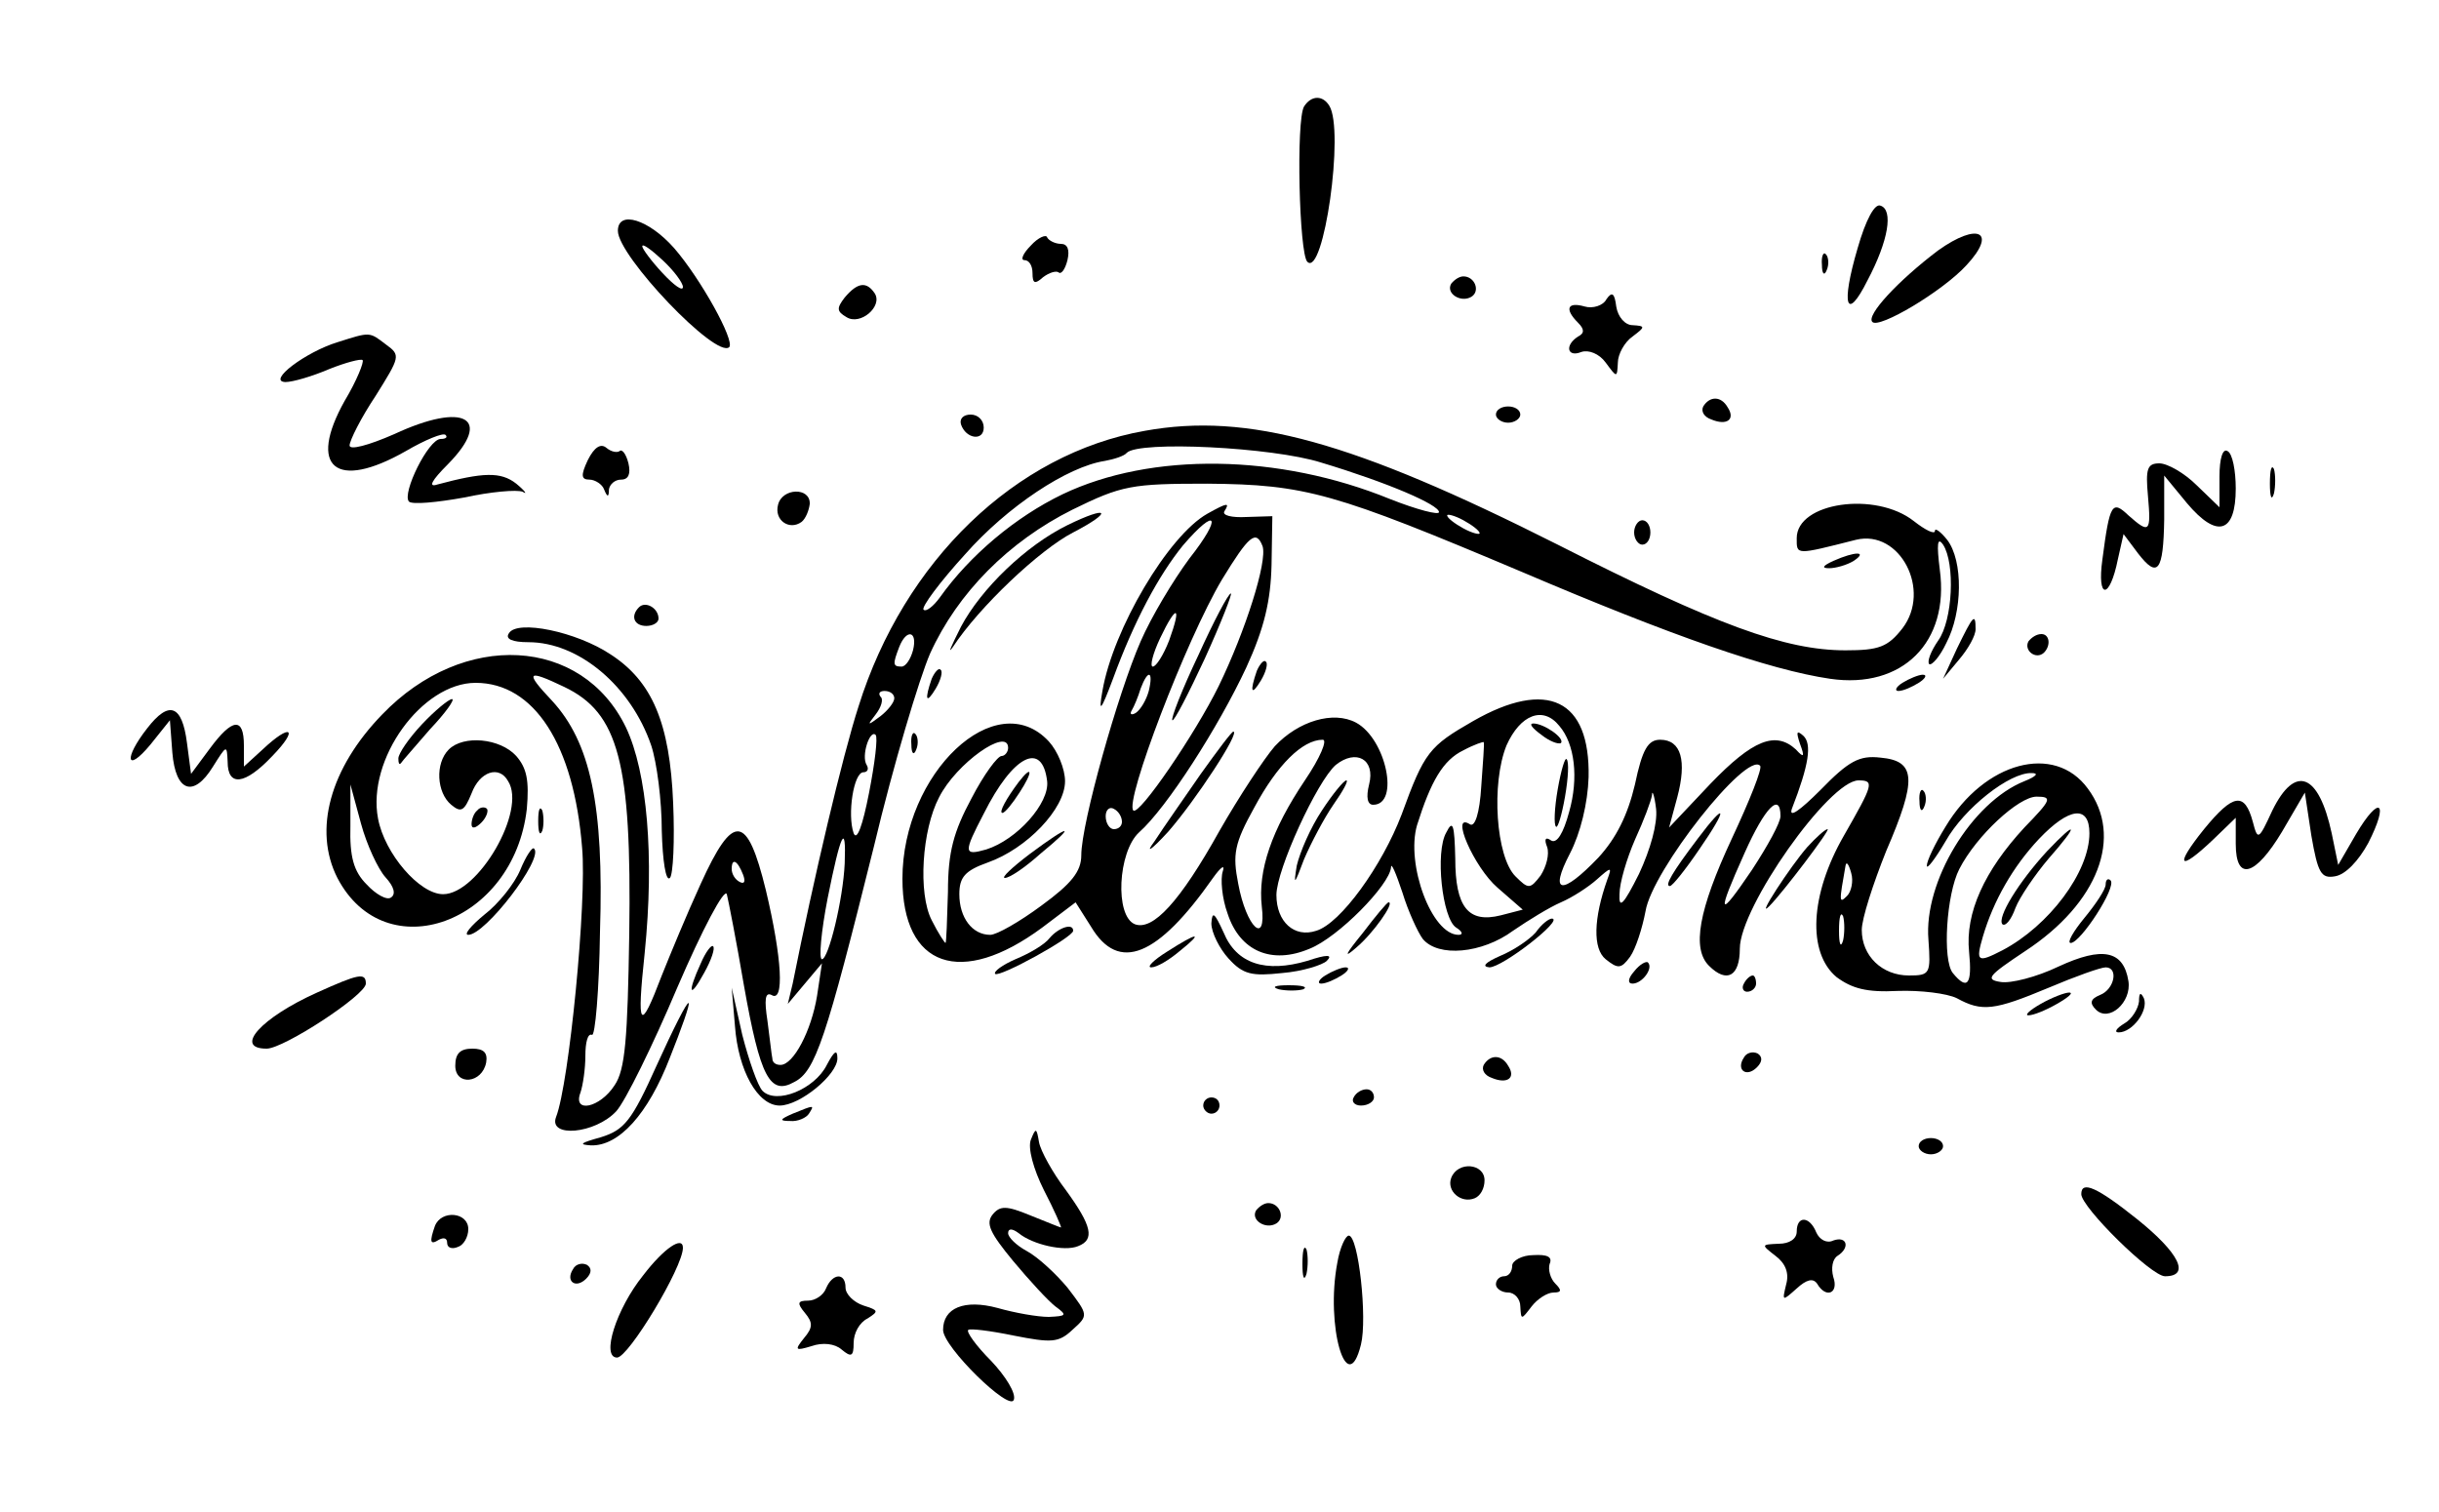 <?xml version="1.0" standalone="no"?>
<!DOCTYPE svg PUBLIC "-//W3C//DTD SVG 20010904//EN"
 "http://www.w3.org/TR/2001/REC-SVG-20010904/DTD/svg10.dtd">
<svg version="1.0" xmlns="http://www.w3.org/2000/svg"
 width="300pt" height="186pt" viewBox="0 0 300 186"
 preserveAspectRatio="xMidYMid meet">
<g transform="translate(0,186) scale(0.1,-0.1)"
fill="#000000" stroke="none">
<path d="M1604 1729 c-10 -17 -6 -181 4 -191 20 -20 46 162 27 192 -8 13 -22
13 -31 -1z"/>
<path d="M2285 1555 c-21 -71 -14 -92 12 -40 26 49 32 87 16 92 -7 3 -18 -17
-28 -52z"/>
<path d="M760 1576 c0 -31 121 -158 137 -143 7 8 -35 84 -68 122 -31 35 -69
47 -69 21z m80 -69 c0 -6 -11 2 -25 17 -14 15 -25 30 -25 33 0 4 11 -4 25 -17
14 -13 25 -28 25 -33z"/>
<path d="M1268 1558 c-10 -10 -13 -18 -8 -18 6 0 10 -7 10 -16 0 -13 3 -14 13
-5 8 6 16 8 19 6 3 -3 8 3 11 15 3 13 0 20 -8 20 -7 0 -15 4 -17 8 -1 4 -11 0
-20 -10z"/>
<path d="M2384 1552 c-49 -37 -89 -80 -81 -88 8 -9 87 38 116 70 38 41 14 53
-35 18z"/>
<path d="M2241 1534 c0 -11 3 -14 6 -6 3 7 2 16 -1 19 -3 4 -6 -2 -5 -13z"/>
<path d="M1785 1511 c-7 -12 12 -24 25 -16 11 7 4 25 -10 25 -5 0 -11 -4 -15
-9z"/>
<path d="M1039 1494 c-10 -13 -10 -17 2 -24 17 -11 45 13 35 29 -10 15 -21 14
-37 -5z"/>
<path d="M1976 1492 c-4 -8 -17 -12 -27 -9 -21 6 -25 -3 -8 -20 8 -8 8 -13 0
-17 -17 -11 -13 -26 4 -19 9 3 22 -2 30 -13 14 -19 14 -19 15 0 0 10 8 25 18
32 16 12 16 13 0 14 -9 0 -18 10 -20 23 -2 16 -5 19 -12 9z"/>
<path d="M415 1439 c-39 -12 -87 -48 -64 -49 9 0 33 7 54 16 20 8 39 13 41 11
2 -2 -7 -25 -22 -50 -46 -82 -11 -111 75 -62 24 14 46 23 49 20 3 -3 0 -5 -6
-5 -15 0 -48 -67 -39 -77 4 -4 35 -1 68 5 32 7 65 10 72 7 6 -4 3 1 -8 10 -19
15 -41 14 -97 -1 -12 -4 -7 5 13 25 56 57 20 77 -66 37 -32 -14 -55 -20 -55
-14 0 6 14 34 32 61 30 48 31 50 13 63 -21 16 -19 16 -60 3z"/>
<path d="M2095 1360 c-3 -6 1 -13 10 -16 19 -8 30 0 20 15 -8 14 -22 14 -30 1z"/>
<path d="M1840 1350 c0 -5 7 -10 15 -10 8 0 15 5 15 10 0 6 -7 10 -15 10 -8 0
-15 -4 -15 -10z"/>
<path d="M1182 1338 c6 -18 28 -21 28 -4 0 9 -7 16 -16 16 -9 0 -14 -5 -12
-12z"/>
<path d="M1408 1330 c-159 -28 -296 -160 -352 -339 -20 -62 -55 -211 -81 -341
l-6 -25 21 25 21 25 -6 -40 c-7 -43 -29 -85 -45 -85 -6 0 -10 3 -10 8 -1 4 -3
24 -6 46 -4 26 -3 36 5 32 16 -10 13 45 -7 129 -23 94 -40 96 -80 8 -17 -37
-38 -88 -48 -113 -27 -71 -31 -66 -21 28 12 119 3 222 -23 277 -54 112 -200
120 -300 16 -64 -66 -85 -142 -55 -201 59 -113 217 -56 233 85 3 35 0 50 -13
65 -20 22 -65 26 -83 8 -17 -17 -15 -53 3 -68 12 -10 16 -8 25 14 10 27 34 35
45 15 23 -36 -37 -139 -80 -139 -29 0 -72 50 -80 93 -14 73 54 167 120 167 72
0 121 -76 131 -203 6 -66 -16 -290 -32 -331 -10 -26 48 -21 74 7 11 12 45 81
75 152 31 72 58 123 61 115 2 -8 12 -59 21 -112 20 -113 32 -136 62 -119 26
13 39 53 98 290 24 101 56 207 69 237 34 75 97 138 175 177 61 30 73 32 166
32 121 -1 156 -11 388 -109 183 -78 303 -120 378 -131 89 -13 147 45 135 134
-4 32 -3 41 4 31 15 -23 12 -93 -6 -118 -9 -13 -14 -26 -11 -29 3 -2 13 9 21
26 20 38 21 101 1 127 -8 10 -15 15 -15 11 0 -5 -12 1 -26 12 -47 37 -144 23
-144 -21 0 -21 -2 -21 73 -2 54 13 93 -62 57 -109 -18 -23 -29 -27 -70 -27
-74 0 -159 31 -354 130 -252 127 -381 163 -508 140z m217 -39 c83 -25 145 -52
145 -61 0 -4 -27 3 -60 16 -137 56 -294 58 -403 6 -58 -28 -114 -75 -151 -127
-8 -11 -17 -18 -20 -15 -3 3 20 34 51 68 52 59 126 108 172 115 11 2 24 6 27
10 15 15 179 7 239 -12z m195 -87 c0 -2 -9 0 -20 6 -11 6 -20 13 -20 16 0 2 9
0 20 -6 11 -6 20 -13 20 -16z m-697 -144 c-3 -11 -9 -20 -14 -20 -11 0 -11 3
-3 24 9 23 23 20 17 -4z m-429 -45 c67 -32 83 -93 80 -303 -2 -130 -5 -168
-18 -187 -18 -28 -52 -35 -42 -9 3 9 6 29 6 45 0 17 3 28 8 26 4 -3 9 55 10
127 5 156 -12 233 -59 284 -34 36 -31 39 15 17z m406 -14 c0 -5 -8 -15 -17
-22 -16 -12 -17 -12 -6 2 7 9 10 19 6 22 -3 4 -1 7 5 7 7 0 12 -4 12 -9z m-31
-116 c-8 -41 -15 -60 -19 -50 -8 23 0 75 12 75 5 0 7 4 4 9 -7 11 4 44 11 37
3 -3 -1 -35 -8 -71z m-595 -104 c11 -12 13 -21 7 -25 -5 -4 -19 4 -30 16 -16
16 -21 34 -20 72 l0 51 13 -48 c7 -26 21 -56 30 -66z m565 17 c-2 -45 -20
-118 -28 -118 -4 0 -1 34 7 75 16 80 23 95 21 43z m-125 -14 c3 -8 2 -12 -4
-9 -6 3 -10 10 -10 16 0 14 7 11 14 -7z"/>
<path d="M723 1294 c-9 -19 -8 -24 2 -24 7 0 16 -6 18 -12 4 -10 6 -10 6 0 1
6 7 12 15 12 9 0 12 7 9 20 -3 12 -8 18 -11 15 -3 -2 -10 -1 -16 4 -7 6 -15 1
-23 -15z"/>
<path d="M2730 1274 l0 -38 -28 27 c-15 15 -36 27 -46 27 -15 0 -17 -7 -14
-40 4 -45 2 -47 -24 -24 -20 19 -23 15 -32 -54 -7 -50 9 -50 19 0 l7 31 18
-24 c24 -31 31 -22 32 42 l0 54 28 -34 c37 -44 60 -37 60 18 0 22 -4 43 -10
46 -6 4 -10 -9 -10 -31z"/>
<path d="M2792 1265 c0 -16 2 -22 5 -12 2 9 2 23 0 30 -3 6 -5 -1 -5 -18z"/>
<path d="M957 1239 c-5 -19 14 -32 29 -21 5 4 9 14 10 22 1 21 -34 20 -39 -1z"/>
<path d="M1485 1228 c-48 -27 -116 -142 -129 -218 -5 -28 -2 -25 13 15 26 71
56 127 86 164 42 49 49 36 8 -16 -20 -27 -47 -72 -60 -102 -28 -64 -73 -224
-73 -263 0 -20 -12 -35 -49 -62 -27 -20 -55 -36 -63 -36 -22 0 -38 21 -38 50
0 21 7 29 35 39 48 17 95 66 95 100 0 15 -9 37 -20 49 -65 70 -180 -39 -180
-169 0 -109 72 -134 172 -60 l41 31 19 -30 c34 -57 82 -37 150 60 10 14 15 17
12 8 -3 -9 -1 -33 6 -52 15 -46 54 -63 101 -43 35 14 98 78 100 100 0 7 6 -7
14 -31 7 -23 19 -49 25 -57 19 -23 73 -18 111 10 19 13 45 29 59 35 14 6 34
19 44 28 18 16 19 16 13 0 -17 -48 -18 -85 -2 -98 15 -12 19 -12 30 3 7 10 15
35 19 56 8 50 124 197 141 179 3 -3 -13 -43 -35 -90 -41 -88 -49 -135 -28
-156 22 -22 38 -13 38 21 0 51 110 207 146 207 20 0 18 -5 -18 -68 -42 -73
-45 -144 -9 -174 19 -14 37 -19 75 -17 28 1 61 -3 73 -9 31 -17 46 -15 113 13
33 14 64 25 70 25 16 0 11 -27 -7 -34 -12 -5 -13 -10 -5 -18 16 -16 44 9 40
35 -6 38 -32 43 -86 18 -27 -13 -59 -21 -71 -19 -20 3 -15 8 30 38 90 59 121
141 77 200 -41 56 -127 33 -175 -47 -13 -21 -23 -42 -23 -48 0 -5 10 8 23 30
23 41 79 85 106 84 9 0 6 -4 -9 -10 -65 -26 -124 -124 -118 -195 3 -42 2 -44
-24 -44 -33 0 -58 24 -58 56 0 14 14 57 30 97 38 88 37 111 -7 115 -26 3 -39
-4 -74 -40 -25 -25 -39 -35 -35 -23 21 54 25 80 14 90 -8 7 -9 5 -4 -10 6 -16
5 -18 -5 -7 -25 23 -53 12 -105 -42 l-51 -54 10 37 c12 45 5 71 -21 71 -15 0
-22 -12 -31 -55 -9 -38 -23 -66 -45 -90 -45 -47 -61 -45 -35 5 13 25 22 62 23
94 2 96 -51 121 -142 69 -54 -31 -60 -38 -88 -115 -24 -63 -75 -134 -105 -143
-27 -9 -49 11 -49 44 0 31 50 140 73 160 25 20 49 7 41 -24 -4 -16 -2 -25 5
-25 33 0 16 81 -21 101 -28 15 -71 2 -100 -29 -13 -15 -44 -62 -68 -104 -49
-88 -82 -123 -104 -115 -25 10 -21 89 5 113 34 30 98 130 132 203 22 48 30 82
31 126 l1 60 -32 -1 c-18 -1 -30 2 -27 7 7 11 4 11 -21 -3z m68 -40 c6 -19
-21 -104 -54 -172 -29 -59 -98 -160 -105 -153 -11 11 65 210 109 284 33 54 42
62 50 41z m-115 -116 c-7 -18 -16 -32 -20 -32 -4 0 0 16 9 35 20 42 27 41 11
-3z m-25 -62 c-3 -11 -10 -23 -16 -27 -5 -3 -8 -2 -5 3 3 5 8 17 11 27 9 24
16 22 10 -3z m505 -43 c19 -22 24 -64 12 -106 -7 -26 -15 -39 -22 -35 -7 5 -9
2 -5 -8 3 -9 -1 -24 -8 -35 -13 -17 -15 -17 -31 -1 -24 24 -30 114 -11 161 17
38 45 49 65 24z m-678 -27 c0 -5 -4 -10 -8 -10 -5 0 -22 -23 -37 -52 -22 -41
-29 -66 -29 -115 -1 -35 -2 -63 -3 -63 -1 0 -9 12 -17 28 -17 33 -12 111 9
151 21 42 85 87 85 61z m365 -40 c-41 -61 -58 -111 -53 -155 6 -49 -19 -26
-29 28 -7 36 -5 49 20 94 28 52 59 83 84 83 6 0 -3 -22 -22 -50z m217 -7 c-2
-34 -8 -51 -14 -47 -25 16 5 -53 34 -78 l31 -27 -27 -7 c-40 -10 -56 10 -56
70 -1 42 -3 48 -11 32 -14 -24 -5 -106 12 -117 8 -5 9 -9 3 -9 -33 0 -65 87
-51 135 17 54 32 80 57 92 13 7 25 11 25 10 1 -1 -1 -26 -3 -54z m-534 6 c3
-27 -37 -72 -75 -84 -28 -8 -28 -4 -3 44 36 72 72 90 78 40z m728 -114 c-19
-38 -25 -44 -24 -25 0 14 9 44 19 67 11 24 20 48 21 55 0 7 3 0 5 -17 2 -18
-7 -50 -21 -80z m474 57 c-49 -53 -73 -105 -68 -153 4 -40 -2 -48 -20 -26 -13
16 -8 97 8 128 21 41 73 89 95 89 20 0 18 -4 -15 -38z m-1110 7 c0 -5 -4 -9
-10 -9 -5 0 -10 7 -10 16 0 8 5 12 10 9 6 -3 10 -10 10 -16z m810 7 c0 -8 -16
-37 -35 -66 -42 -62 -44 -57 -9 21 25 56 44 75 44 45z m380 -21 c0 -48 -50
-114 -107 -144 -31 -16 -33 -14 -24 17 13 44 37 86 69 120 37 39 62 42 62 7z
m-298 -77 c-10 -10 -10 -8 -2 37 1 6 4 2 7 -9 3 -10 0 -23 -5 -28z m-5 -55
c-3 -10 -5 -4 -5 12 0 17 2 24 5 18 2 -7 2 -21 0 -30z"/>
<path d="M1474 1054 c-20 -42 -34 -78 -32 -80 2 -2 20 33 40 76 20 44 34 80
32 80 -3 0 -21 -34 -40 -76z"/>
<path d="M1896 956 c10 -8 21 -12 24 -10 5 6 -21 24 -34 24 -6 0 -1 -6 10 -14z"/>
<path d="M1916 889 c-4 -23 -5 -44 -2 -46 2 -2 7 14 11 37 4 23 5 43 2 46 -2
3 -7 -14 -11 -37z"/>
<path d="M1253 898 c-15 -20 -25 -38 -20 -38 3 0 12 11 21 25 17 26 16 35 -1
13z"/>
<path d="M2518 813 c-35 -38 -62 -82 -55 -90 4 -3 11 6 16 20 5 13 24 41 41
61 37 42 36 49 -2 9z"/>
<path d="M1313 1214 c-51 -25 -106 -78 -131 -125 -12 -24 -17 -35 -10 -25 32
49 107 120 148 141 50 26 44 34 -7 9z"/>
<path d="M2010 1205 c0 -8 5 -15 10 -15 6 0 10 7 10 15 0 8 -4 15 -10 15 -5 0
-10 -7 -10 -15z"/>
<path d="M2255 1170 c-13 -6 -15 -9 -5 -9 8 0 22 4 30 9 18 12 2 12 -25 0z"/>
<path d="M786 1113 c-11 -11 -6 -23 9 -23 8 0 15 4 15 9 0 13 -16 22 -24 14z"/>
<path d="M2407 1062 l-17 -37 20 24 c11 13 20 29 20 37 0 21 -3 17 -23 -24z"/>
<path d="M626 1081 c-5 -7 4 -11 24 -11 62 0 126 -54 151 -127 7 -21 13 -68
13 -105 1 -37 5 -63 10 -58 4 4 6 46 4 92 -4 99 -26 150 -77 183 -42 28 -115
43 -125 26z"/>
<path d="M2495 1071 c-6 -11 9 -23 19 -14 9 9 7 23 -3 23 -6 0 -12 -4 -16 -9z"/>
<path d="M1546 1035 c-9 -26 -7 -32 5 -12 6 10 9 21 6 23 -2 3 -7 -2 -11 -11z"/>
<path d="M1146 1025 c-9 -26 -7 -32 5 -12 6 10 9 21 6 23 -2 3 -7 -2 -11 -11z"/>
<path d="M2340 1020 c-8 -5 -10 -10 -5 -10 6 0 17 5 25 10 8 5 11 10 5 10 -5
0 -17 -5 -25 -10z"/>
<path d="M519 969 c-16 -17 -29 -36 -29 -42 0 -6 1 -8 3 -6 1 2 18 21 36 42
19 20 31 37 27 37 -4 0 -21 -14 -37 -31z"/>
<path d="M181 964 c-29 -37 -26 -56 4 -20 l24 30 3 -40 c4 -48 26 -56 50 -17
17 27 17 27 18 6 0 -31 21 -29 55 7 33 34 23 41 -12 8 l-23 -21 0 26 c0 35
-14 34 -42 -4 l-23 -31 -5 38 c-6 47 -22 53 -49 18z"/>
<path d="M1121 944 c0 -11 3 -14 6 -6 3 7 2 16 -1 19 -3 4 -6 -2 -5 -13z"/>
<path d="M1477 908 c-20 -29 -46 -66 -57 -83 -12 -16 -4 -11 17 12 34 39 89
123 80 123 -2 0 -20 -24 -40 -52z"/>
<path d="M1626 863 c-14 -21 -27 -51 -31 -68 -4 -25 -3 -24 9 8 9 21 25 51 36
67 12 17 19 30 16 30 -3 0 -17 -17 -30 -37z"/>
<path d="M2795 863 c-17 -37 -18 -37 -24 -14 -10 37 -24 35 -60 -9 -37 -46
-31 -53 11 -13 l28 27 0 -32 c0 -47 24 -40 57 15 l28 48 8 -53 c8 -46 12 -53
29 -50 13 2 29 19 41 41 26 51 14 60 -15 11 l-22 -38 -8 39 c-16 74 -45 85
-73 28z"/>
<path d="M2361 874 c0 -11 3 -14 6 -6 3 7 2 16 -1 19 -3 4 -6 -2 -5 -13z"/>
<path d="M587 863 c-4 -3 -7 -11 -7 -17 0 -6 5 -5 12 2 6 6 9 14 7 17 -3 3 -9
2 -12 -2z"/>
<path d="M662 850 c0 -14 2 -19 5 -12 2 6 2 18 0 25 -3 6 -5 1 -5 -13z"/>
<path d="M2088 828 c-31 -41 -41 -58 -34 -58 3 0 19 20 36 45 36 52 34 61 -2
13z"/>
<path d="M1266 809 c-21 -16 -35 -29 -30 -29 6 0 25 13 44 30 45 37 37 37 -14
-1z"/>
<path d="M2223 818 c-21 -24 -64 -90 -47 -73 17 17 76 95 72 95 -3 0 -14 -10
-25 -22z"/>
<path d="M640 790 c-7 -17 -27 -42 -44 -55 -17 -14 -26 -25 -20 -25 21 0 93
94 81 106 -2 3 -10 -9 -17 -26z"/>
<path d="M2590 772 c0 -6 -12 -24 -26 -41 -14 -17 -22 -31 -17 -31 12 0 57 69
49 77 -3 3 -6 1 -6 -5z"/>
<path d="M1676 712 c-22 -27 -24 -32 -7 -17 20 17 47 55 39 55 -2 0 -16 -17
-32 -38z"/>
<path d="M1490 724 c0 -11 10 -31 21 -43 18 -20 29 -22 66 -18 25 2 50 10 55
15 8 8 0 8 -24 0 -51 -15 -87 -4 -103 35 -11 24 -14 27 -15 11z"/>
<path d="M1889 713 c-8 -9 -27 -22 -44 -29 -18 -8 -23 -13 -13 -14 16 0 92 59
77 60 -4 0 -13 -7 -20 -17z"/>
<path d="M1291 706 c-6 -8 -25 -19 -42 -26 -16 -7 -27 -15 -25 -18 5 -5 96 45
96 53 0 10 -18 4 -29 -9z"/>
<path d="M1435 689 c-16 -10 -25 -19 -19 -19 7 0 22 9 35 20 30 24 23 24 -16
-1z"/>
<path d="M862 675 c-17 -37 -14 -45 4 -12 9 16 14 31 11 33 -2 2 -9 -7 -15
-21z"/>
<path d="M2010 665 c-8 -9 -8 -15 -2 -15 12 0 26 19 19 26 -2 2 -10 -2 -17
-11z"/>
<path d="M1630 660 c-8 -5 -10 -10 -5 -10 6 0 17 5 25 10 8 5 11 10 5 10 -5 0
-17 -5 -25 -10z"/>
<path d="M390 639 c-69 -31 -103 -69 -62 -69 21 0 122 66 122 80 0 14 -9 12
-60 -11z"/>
<path d="M2145 650 c-3 -5 -1 -10 4 -10 6 0 11 5 11 10 0 6 -2 10 -4 10 -3 0
-8 -4 -11 -10z"/>
<path d="M1573 643 c9 -2 23 -2 30 0 6 3 -1 5 -18 5 -16 0 -22 -2 -12 -5z"/>
<path d="M904 598 c4 -55 28 -98 55 -98 25 0 71 38 71 58 0 12 -4 9 -13 -8
-15 -30 -62 -49 -79 -32 -6 6 -17 38 -25 69 l-13 58 4 -47z"/>
<path d="M2510 625 c-14 -8 -20 -14 -15 -14 6 0 21 6 35 14 14 8 21 14 15 14
-5 0 -21 -6 -35 -14z"/>
<path d="M2631 628 c-1 -9 -9 -22 -18 -27 -10 -6 -13 -11 -7 -11 17 0 37 27
31 42 -4 8 -6 7 -6 -4z"/>
<path d="M808 550 c-31 -69 -40 -80 -69 -89 -25 -7 -28 -9 -12 -10 34 -1 70
38 97 108 14 35 25 66 23 67 -2 2 -19 -32 -39 -76z"/>
<path d="M560 549 c0 -25 33 -22 38 4 2 12 -3 17 -17 17 -15 0 -21 -6 -21 -21z"/>
<path d="M2145 559 c-10 -15 3 -25 16 -12 7 7 7 13 1 17 -6 3 -14 1 -17 -5z"/>
<path d="M1825 550 c-3 -6 1 -13 10 -16 19 -8 30 0 20 15 -8 14 -22 14 -30 1z"/>
<path d="M1665 510 c-3 -5 1 -10 9 -10 9 0 16 5 16 10 0 6 -4 10 -9 10 -6 0
-13 -4 -16 -10z"/>
<path d="M1480 500 c0 -5 5 -10 10 -10 6 0 10 5 10 10 0 6 -4 10 -10 10 -5 0
-10 -4 -10 -10z"/>
<path d="M975 490 c-16 -7 -17 -9 -3 -9 9 -1 20 4 23 9 7 11 7 11 -20 0z"/>
<path d="M1268 458 c-4 -10 3 -36 16 -62 13 -25 22 -46 21 -46 -1 0 -18 7 -38
15 -29 12 -37 12 -46 1 -9 -11 -3 -23 25 -57 20 -24 43 -49 52 -56 15 -11 14
-12 -8 -13 -14 0 -42 5 -63 11 -41 11 -67 0 -67 -27 0 -21 82 -101 87 -86 3 8
-10 29 -28 48 -18 18 -31 36 -28 38 2 2 27 -1 56 -7 46 -9 55 -9 72 7 20 18
20 18 -6 52 -15 18 -37 38 -50 45 -13 7 -23 17 -23 22 0 6 5 6 13 0 17 -14 56
-23 73 -16 21 8 17 25 -15 69 -16 21 -31 48 -33 59 -3 18 -4 18 -10 3z"/>
<path d="M2360 450 c0 -5 7 -10 15 -10 8 0 15 5 15 10 0 6 -7 10 -15 10 -8 0
-15 -4 -15 -10z"/>
<path d="M1785 411 c-6 -16 12 -32 29 -25 7 3 12 12 12 22 0 21 -33 24 -41 3z"/>
<path d="M2560 391 c0 -16 86 -101 103 -101 32 0 17 29 -34 70 -50 40 -69 48
-69 31z"/>
<path d="M1545 371 c-7 -12 12 -24 25 -16 11 7 4 25 -10 25 -5 0 -11 -4 -15
-9z"/>
<path d="M535 352 c-7 -20 -6 -24 5 -17 6 3 10 2 10 -4 0 -6 6 -8 13 -5 7 2
13 12 13 22 0 21 -33 24 -41 4z"/>
<path d="M2210 345 c0 -9 -9 -15 -22 -15 -22 -1 -22 -1 -4 -15 12 -9 17 -21
13 -35 -5 -21 -5 -21 13 -5 12 11 20 13 25 6 11 -19 27 -12 20 8 -3 11 -1 22
5 26 16 10 12 25 -5 19 -8 -4 -17 1 -21 10 -8 20 -24 21 -24 1z"/>
<path d="M1645 307 c-15 -78 12 -170 29 -101 8 32 -3 134 -15 134 -4 0 -11
-15 -14 -33z"/>
<path d="M791 291 c-33 -41 -52 -101 -32 -101 14 0 81 111 81 135 0 15 -23 0
-49 -34z"/>
<path d="M1602 305 c0 -16 2 -22 5 -12 2 9 2 23 0 30 -3 6 -5 -1 -5 -18z"/>
<path d="M1860 303 c0 -7 -4 -13 -10 -13 -5 0 -10 -4 -10 -10 0 -5 7 -10 15
-10 8 0 15 -8 15 -17 1 -17 1 -17 14 0 7 9 19 17 27 17 10 0 10 3 2 11 -6 6
-9 17 -7 24 4 9 -3 12 -20 11 -14 0 -26 -7 -26 -13z"/>
<path d="M705 299 c-10 -15 3 -25 16 -12 7 7 7 13 1 17 -6 3 -14 1 -17 -5z"/>
<path d="M1016 275 c-3 -8 -13 -15 -22 -15 -13 0 -14 -3 -4 -15 10 -12 10 -18
-1 -31 -12 -15 -11 -16 9 -10 14 5 29 3 37 -4 12 -10 15 -9 15 8 0 12 7 25 17
30 14 9 14 10 -5 16 -12 4 -22 14 -22 22 0 19 -16 18 -24 -1z"/>
</g>
</svg>
